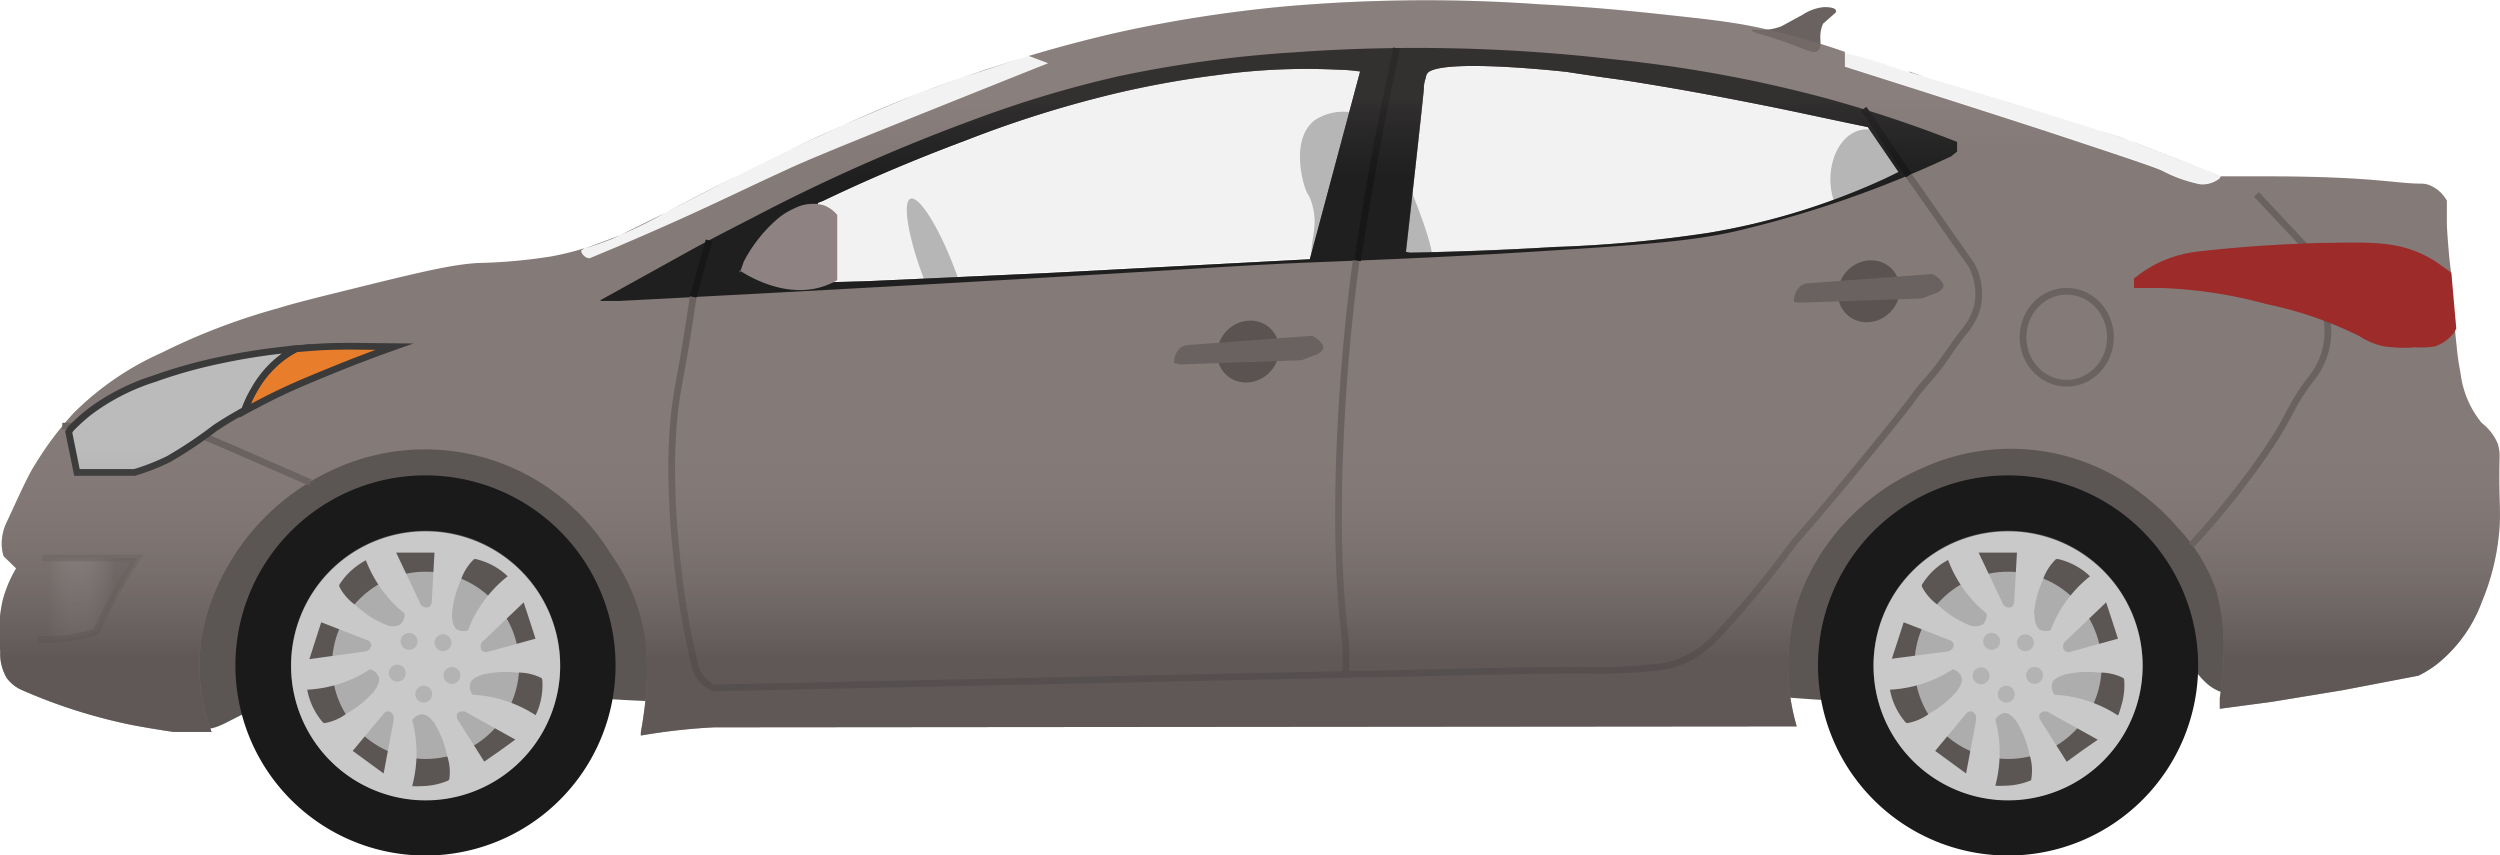 <svg xmlns="http://www.w3.org/2000/svg" xmlns:xlink="http://www.w3.org/1999/xlink" viewBox="0 0 185.85 63.59"><defs><style>.cls-1{fill:#58595b;opacity:0.4;}.cls-2{fill:#5b5654;}.cls-3,.cls-4{fill:#847a78;}.cls-4{opacity:0.1;}.cls-5{fill:#1f1f1f;}.cls-14,.cls-6,.cls-9{fill:none;}.cls-14,.cls-6{stroke:#6a6261;}.cls-14,.cls-6,.cls-7,.cls-8,.cls-9{stroke-miterlimit:10;stroke-width:0.5px;}.cls-7{fill:#e87d2b;}.cls-7,.cls-8{stroke:#3a3a3a;}.cls-8{fill:#bcbbbb;}.cls-9{stroke:#171717;}.cls-10{fill:#9c2b2a;}.cls-11{fill:#5a5352;}.cls-12{fill:#6a6261;}.cls-13{opacity:0.52;fill:url(#linear-gradient);}.cls-14{opacity:0.48;}.cls-15{fill:#1a1a1a;}.cls-16{fill:#aeadae;}.cls-17{fill:#c9c9c9;}.cls-18{fill:#b3b3b3;}.cls-19{opacity:0.64;fill:url(#linear-gradient-2);}.cls-20{opacity:0.14;fill:url(#linear-gradient-3);}.cls-21{fill:#8e8382;}</style><linearGradient id="linear-gradient" x1="3.63" y1="44.51" x2="8.53" y2="44.51" gradientUnits="userSpaceOnUse"><stop offset="0" stop-color="#fff" stop-opacity="0"/><stop offset="1" stop-color="#6b6262"/></linearGradient><linearGradient id="linear-gradient-2" x1="92.93" y1="33.37" x2="92.93" y2="48.92" gradientUnits="userSpaceOnUse"><stop offset="0" stop-color="#847a78" stop-opacity="0"/><stop offset="1" stop-color="#4a4544"/></linearGradient><linearGradient id="linear-gradient-3" x1="92.93" y1="7.27" x2="92.93" y2="13.25" gradientUnits="userSpaceOnUse"><stop offset="0" stop-color="#a89b98"/><stop offset="1" stop-color="#847a78" stop-opacity="0"/></linearGradient></defs><title>hyundai</title><g id="Layer_2" data-name="Layer 2"><g id="Layer_2-2" data-name="Layer 2"><g id="elantra"><path class="cls-1" d="M97.52,19.36c-.19-1.51.55-2.43,0-4.25-.21-.69-.33-.59-.54-1.27-.09-.26-1.05-3.42.72-4.88a3.86,3.86,0,0,1,4.16-.09c1.08.61,1.56,1.58,2.26,3.34,2,4.92,2.93,7.38,2.17,8.68-1.19,2-4.62,3-6.69,1.81A4.76,4.76,0,0,1,97.52,19.36Z"/><ellipse class="cls-1" cx="138.72" cy="13.33" rx="2.65" ry="3.71"/><ellipse class="cls-1" cx="69.81" cy="20.3" rx="1.2" ry="5.92" transform="translate(-2.65 26.28) rotate(-20.93)"/><path class="cls-2" d="M14.9,54.17c1.23.18,2-.62,4-1.45a21.24,21.24,0,0,1,5.24-1.18c5.85-.88,13.89,0,22.33.5,2.6.14,5.21.18,7.82.27,30.91,1.14,50.95-2.41,74.93-.74,7,.49,10.91,1.18,16.51-.6,6.17-2,9.95-5.53,14.22-3.86,3.15,1.23,3.12,4,5.67,4.46,4.81,1,12.72-7.2,11.69-12.3-.76-3.74-6.59-7-39.42-10.25-56.25-5.51-52.48,2.82-97.64-.6-11.33-.86-26.12-2.49-30.38,4.82-3.09,5.32,0,14.31,1.69,17.6C13,53.72,14.36,54.09,14.9,54.17Z"/><path class="cls-3" d="M62.79,9.25,68.11,7C66.18,7.78,64.4,8.53,62.79,9.25Z"/><path class="cls-3" d="M58.69,11.15l4.09-1.9C61.26,9.93,59.89,10.57,58.69,11.15Z"/><path class="cls-3" d="M68.15,7l3.33-1.23Q69.74,6.39,68.15,7Z"/><path class="cls-3" d="M56.27,12.34l-1.48.73,3.88-1.91Z"/><path class="cls-3" d="M52.41,14.27c-1.28.66-2.23,1.16-3,1.57l5.37-2.77Z"/><path class="cls-3" d="M73.36,5.14l-1.82.62,4-1.3Z"/><path class="cls-3" d="M151.66,8.33l-3-.93L144.5,6.14l4.36,1.32Z"/><path class="cls-3" d="M151.69,8.34l4.09,1.28Z"/><path class="cls-3" d="M143,5.69l-1.14-.35.13,0Z"/><path class="cls-3" d="M162.32,12l2.77,1.06-1.18-.45L159,10.71c-.87-.33-1.73-.63-3.19-1.1l2.52.85Z"/><path class="cls-3" d="M185.82,34a2.88,2.88,0,0,0-.15-1.05,3.84,3.84,0,0,0-1.18-1.51,7.18,7.18,0,0,1-1.57-3.68,19.33,19.33,0,0,1-.3-2.11c-.23-2-.15-2.38-.39-4.91,0-.52-.1-1-.18-1.93-.11-1.32-.14-1.8-.15-2.17,0-.72,0-1.31,0-1.72a2.55,2.55,0,0,0-1.45-1.21,1.87,1.87,0,0,0-.48-.06c-1.83,0-3.61-.52-11.06-.54h-1.05l-2.77,0-.08.15a2.08,2.08,0,0,1-1.31.45,1.71,1.71,0,0,1-.41-.07,10.23,10.23,0,0,1-2.46-.9c-.44-.24-2.72-1-7.28-2.51-2.51-.83-4.62-1.51-10.71-3.46l-5.69-1.81V3.86h0A53.36,53.36,0,0,0,130.49,2c-1.89-.38-3.41-.55-6.36-.87-2.21-.24-5.43-.59-9.67-.81A120.16,120.16,0,0,0,95.27.5a102.08,102.08,0,0,0-11,1.66c-1.06.22-3.95.85-7.79,2l1.44.54-2.26.9c-10.13,4.06-15.19,6.08-17.15,7-4.37,2-6.36,3.07-12.6,5.73l-2.08.87A.64.64,0,0,1,43.4,19a.63.63,0,0,1-.2-.36l.26-.19h0a21.3,21.3,0,0,1-2.53.62,39.34,39.34,0,0,1-5.38.48c-1.81.11-3.79.55-8.54,1.72-3.32.82-5,1.23-6.39,1.66A47.59,47.59,0,0,0,12,26.23a21.77,21.77,0,0,0-6.54,4.49,24.49,24.49,0,0,0-2.92,3.92c-.39.6-.93,1.77-2,4.09a3.77,3.77,0,0,0-.41,1.85,3.36,3.36,0,0,0,.14.77l.93.9a9.36,9.36,0,0,0-1,2.38,11.16,11.16,0,0,0-.18,3.8,3.51,3.51,0,0,0,.5,2,2.81,2.81,0,0,0,1.18.9,40.3,40.3,0,0,0,8.18,2.58c.69.13,1.72.31,3,.5h2.85a13.73,13.73,0,0,1-.86-6,14,14,0,0,1,.9-3.89,17.42,17.42,0,0,1,9.13-9.67A16.19,16.19,0,0,1,45.36,41.1,14.82,14.82,0,0,1,48,47.61a22.47,22.47,0,0,1-.09,5.06c-.09.73-.19,1.34-.27,1.76l0,.25a45.21,45.21,0,0,1,5.45-.61l.7,0L133.57,54a16,16,0,0,1,.15-9.49,16.21,16.21,0,0,1,2.68-4.79,16.94,16.94,0,0,1,6.54-4.94,15.81,15.81,0,0,1,16.36,2,17.19,17.19,0,0,1,2.62,2.47,13,13,0,0,1,2.86,4.7,16.44,16.44,0,0,1,.39,6.39c0,.65-.1,1.18-.15,1.54l0,.81,3.83-.51,5.3-.87,5.64-1.08A8.72,8.72,0,0,0,181,49.5a10.59,10.59,0,0,0,3.5-4.76,17.5,17.5,0,0,0,1.21-4.49C186,38,185.73,37.81,185.82,34ZM97.37,19.27l-19,1L64.5,20.9,61,21l-.21-5.91.39-.15c4.17-2,7.81-3.45,10.67-4.52A83.93,83.93,0,0,1,82.7,7a71.46,71.46,0,0,1,7.8-1.42,48.15,48.15,0,0,1,9.13-.39c.62,0,1.13.09,1.48.12Zm42.82-6A51.61,51.61,0,0,1,127,17.31a96.77,96.77,0,0,1-11.42,1.05c-4.46.27-8.16.37-10.76.42l-.3-.06c.93-8.26,1.32-11.89,1.33-12.14,0,0,0,0,0-.09a2.37,2.37,0,0,1,.15-.72.6.6,0,0,1,.21-.42c1.48-1,10.28,0,10.28,0,4.17.64,3.2.44,5.64.84,3.81.62,6.69,1.19,8.92,1.63s4.73,1,7.8,1.63l2.32,3.31Z"/><path class="cls-3" d="M137.76,4.05l-.07,0,.06,0Z"/><path class="cls-3" d="M143,5.69l1.48.45Z"/><path class="cls-3" d="M137.17,3.86l.53.17Z"/><path class="cls-3" d="M141.88,5.35l-4.12-1.29,1.32.42Z"/><path class="cls-3" d="M151.68,8.34h0Z"/><polygon class="cls-3" points="155.78 9.61 155.78 9.61 155.78 9.62 155.78 9.61"/><path class="cls-4" d="M137.15,4.92l5.69,1.81c6.09,1.94,8.2,2.63,10.71,3.46,4.56,1.51,6.84,2.27,7.28,2.51a10.23,10.23,0,0,0,2.46.9,1.71,1.71,0,0,0,.41.07,2.08,2.08,0,0,0,1.31-.45l.08-.15L162.32,12l-4-1.54-2.52-.85h0l-4.09-1.28h0l-2.8-.86L144.5,6.14,143,5.69l-1-.31-.13,0-2.8-.87-1.32-.42h0l-.06,0-.53-.17h0Z"/><path class="cls-3" d="M75.55,4.44l.91-.28Z"/><polygon class="cls-3" points="46.12 17.48 46.12 17.48 46.12 17.48 46.12 17.48"/><path class="cls-3" d="M58.69,11.16h0Z"/><polygon class="cls-3" points="54.79 13.07 54.79 13.07 54.79 13.07 54.79 13.07"/><path class="cls-3" d="M46.12,17.48l-2.66,1c.82-.25,1.51-.52,2.09-.74Z"/><path class="cls-3" d="M49.42,15.84l-3.3,1.63a34.27,34.27,0,0,0,3.3-1.63Z"/><path class="cls-3" d="M68.12,7h0Z"/><path class="cls-3" d="M71.51,5.77h0l.06,0Z"/><path class="cls-3" d="M76.5,4.15h0Z"/><path class="cls-3" d="M62.79,9.25h0Z"/><path class="cls-3" d="M75.5,4.45h0l.06,0Z"/><path class="cls-5" d="M119.86,4.4a126.73,126.73,0,0,0-23.78-.5A89.92,89.92,0,0,0,83.15,5.67,83.64,83.64,0,0,0,72.57,8.83a137.65,137.65,0,0,0-16.72,7.41c-1.69.86-3.09,1.6-4.07,2.12l-7.1,3.93-.06.08,1.47,0c11.31-.59,20.46-1.09,26.7-1.45C91.93,19.82,92,19.72,98.94,19.45c2.74-.11,7.77-.29,14.71-.72,7.84-.49,11.83-.75,15.25-1.51a81.51,81.51,0,0,0,14.85-5l1.29-.59.45-.36v-.72a95.58,95.58,0,0,0-9.94-3.3A99.91,99.91,0,0,0,119.86,4.4ZM97.37,19.27l-19,1L64.5,20.9,61,21l-.21-5.91.39-.15c4.17-2,7.81-3.45,10.67-4.52A83.93,83.93,0,0,1,82.7,7a71.46,71.46,0,0,1,7.8-1.42,48.15,48.15,0,0,1,9.13-.39c.62,0,1.13.09,1.48.12Zm43.76-6.48-.93.45A51.61,51.61,0,0,1,127,17.31a96.77,96.77,0,0,1-11.42,1.05c-4.46.27-8.16.37-10.76.42l-.3-.06c.93-8.26,1.32-11.89,1.33-12.14,0,0,0,0,0-.09a2.37,2.37,0,0,1,.15-.72.6.6,0,0,1,.21-.42c1.48-1,10.28,0,10.28,0,4.17.64,3.2.44,5.64.84,3.81.62,6.69,1.19,8.92,1.63s4.73,1,7.8,1.63Z"/><path class="cls-4" d="M99.64,5.17a48.15,48.15,0,0,0-9.13.39A71.46,71.46,0,0,0,82.7,7a83.93,83.93,0,0,0-10.88,3.5C69,11.55,65.32,13,61.15,15l-.39.15L61,21l3.53-.15,13.83-.66,19-1,3.74-14C100.76,5.25,100.25,5.21,99.64,5.17Z"/><path class="cls-4" d="M131,7.85c-2.23-.44-5.11-1-8.92-1.63-2.44-.4-1.46-.2-5.64-.84,0,0-8.8-1-10.28,0a.6.6,0,0,0-.21.42,2.37,2.37,0,0,0-.15.72c0,.05,0,.09,0,.09,0,.26-.39,3.88-1.33,12.14l.3.06c2.6,0,6.3-.15,10.76-.42A96.77,96.77,0,0,0,127,17.31a51.61,51.61,0,0,0,13.23-4.07l.93-.45-2.32-3.31C135.74,8.8,133.09,8.26,131,7.85Z"/><path class="cls-4" d="M77.94,4.69,76.5,4.15l-1,.3-4,1.32L68.12,7,62.79,9.25l-4.1,1.91-3.89,1.92-5.37,2.77-3.3,1.63-2.67,1-.26.19a.63.63,0,0,0,.2.36.64.64,0,0,0,.46.15l2.08-.87c6.24-2.65,8.23-3.77,12.6-5.73,2-.88,7-2.91,17.15-7Z"/><line class="cls-6" x1="4.63" y1="31.68" x2="5.7" y2="31.68"/><path class="cls-6" d="M14.78,32.27l2.83,1.22c1.8.78,3.67,1.62,5.47,2.39"/><path class="cls-7" d="M26.22,25.74c-.81,0-1.92,0-3.23.11l-1,.08A7.27,7.27,0,0,0,20.46,27a7.86,7.86,0,0,0-1.58,2,8.07,8.07,0,0,0-.67,1.54c.5-.27,1-.53,1.5-.79,1.78-.91,3.13-1.46,5.09-2.26,1.15-.47,2.68-1.07,4.52-1.72Z"/><path class="cls-8" d="M20.46,27A7.27,7.27,0,0,1,22,25.93a46.24,46.24,0,0,0-5.55.83,36.53,36.53,0,0,0-5,1.4,16,16,0,0,0-4.84,2.49,13.21,13.21,0,0,0-1.36,1.24l-.14.23.61,3H10a16.11,16.11,0,0,0,2.55-1A32.11,32.11,0,0,0,16,31.81c.8-.53,1.5-.94,2.18-1.31A8.07,8.07,0,0,1,18.88,29,7.86,7.86,0,0,1,20.46,27Z"/><path class="cls-9" d="M100.92,19.38c.81-5.39,1.71-10.24,2.8-15.25l.09-.56"/><path class="cls-6" d="M51.53,22.06c-.48,3.37-1,6.09-1.11,6.73-.92,5-.29,11-.06,13.12a57.19,57.19,0,0,0,1.28,7.47,2.42,2.42,0,0,0,.41.95,2.53,2.53,0,0,0,1,.81l47-1V47.93q-.12-1.05-.23-2.12c-.77-8.12,0-19.31,1-26.43"/><line class="cls-9" x1="52.71" y1="17.87" x2="51.53" y2="22.06"/><polyline class="cls-9" points="141.91 13.06 139.02 8.76 138.54 8.09"/><path class="cls-6" d="M100.1,50.1h2.43c8.28-.21,13.71-.31,15.76-.27a34,34,0,0,0,4.31-.18,9,9,0,0,0,1.57-.21,7.38,7.38,0,0,0,3.47-2.17A72.49,72.49,0,0,0,132.87,41c1.29-1.71.57-.61,5.33-6.39,5.12-6.22,3.63-4.68,5-6.24C144.44,27,145,25.92,146,24.67a4.87,4.87,0,0,0,1-1.87,4.64,4.64,0,0,0-.42-3.07l-4.68-6.67"/><line class="cls-6" x1="167.74" y1="14.45" x2="171.42" y2="18.37"/><path class="cls-6" d="M172.92,23.43a5.55,5.55,0,0,1-1.13,4.75c-1.85,2.43-1.31,2.64-4.11,6.51a62.74,62.74,0,0,1-4.61,5.65l-.17.21"/><path class="cls-10" d="M182.23,20.27l-1.08-.77a9.46,9.46,0,0,0-.86-.5c-2-1-3.84-1-6.83-.95-1.47,0-5.74.15-9.9.63a9.36,9.36,0,0,0-2.8.72,9.07,9.07,0,0,0-2.12,1.31v.7c.51,0,1.21,0,2.06,0a34.18,34.18,0,0,1,7.8,1.2,28.31,28.31,0,0,1,6.94,2.4,5.21,5.21,0,0,0,1.7.72,9.93,9.93,0,0,0,2.4.09,6.64,6.64,0,0,0,1.47-.07,3,3,0,0,0,1.45-1.06l.14-.27Z"/><ellipse class="cls-6" cx="153.64" cy="25.07" rx="3.25" ry="3.42"/><ellipse class="cls-11" cx="92.79" cy="26.13" rx="2.38" ry="2.22" transform="translate(8.7 73.27) rotate(-45)"/><ellipse class="cls-11" cx="138.94" cy="21.65" rx="2.38" ry="2.22" transform="translate(25.38 104.59) rotate(-45)"/><path class="cls-12" d="M87.76,27.09l9-.31,1-.38a1.11,1.11,0,0,0,.6-.44c.1-.25-.2-.69-.81-1l-9.36.7a1.1,1.1,0,0,0-.45.2A1.42,1.42,0,0,0,87.29,27Z"/><path class="cls-12" d="M133.86,22.5l9-.31,1-.38a1.11,1.11,0,0,0,.6-.44c.1-.25-.2-.69-.81-1l-9.36.7a1.1,1.1,0,0,0-.45.2,1.42,1.42,0,0,0-.47,1.19Z"/><path class="cls-12" d="M136.49.78c-.09-.27-.79-.25-.9-.25A3.45,3.45,0,0,0,134,1.1c-1.58.85-1.53.85-1.7.9-1.18.42-2.07.09-2.1.25s1.27.38,3.48,1.24c.7.27,1.2.5,1.47.27.42-.36-.07-1,.38-2l.95-.84Z"/><path class="cls-13" d="M3.14,41.48h7.07q-.52.78-1,1.64a41.57,41.57,0,0,0-2,3.86,11,11,0,0,1-1.31.35,11.15,11.15,0,0,1-3,.18Z"/><polyline class="cls-14" points="3.14 41.48 10.21 41.48 9.55 42.51 8.63 44.04 8.01 45.18 7.12 46.98 6.87 47.06 6.23 47.23 5.09 47.45 4.07 47.54 3.14 47.54 2.78 47.51"/><path class="cls-15" d="M31.77,46.83a.48.48,0,0,0,.26-.32l.21-3.75H29.39l1.76,3.71A.53.53,0,0,0,31.77,46.83Z"/><path class="cls-15" d="M27.15,43.34a5,5,0,0,0-.57.35,5.18,5.18,0,0,0-1.38,1.5l0,.12a3.8,3.8,0,0,0,1.23,1.4,7.4,7.4,0,0,0,2.15,1.39,1.28,1.28,0,0,0,1.15,0,1,1,0,0,0,.33-.78,9,9,0,0,1-.69-.61A9.46,9.46,0,0,1,27.15,43.34Z"/><path class="cls-15" d="M37.64,44.5a5,5,0,0,0-.51-.43,5.18,5.18,0,0,0-1.86-.85h-.12a3.8,3.8,0,0,0-1,1.6,7.4,7.4,0,0,0-.65,2.48c0,.41,0,.86.35,1.09a1,1,0,0,0,.85.07,9,9,0,0,1,.36-.85A9.46,9.46,0,0,1,37.64,44.5Z"/><path class="cls-15" d="M31.64,35.34A14.13,14.13,0,1,0,45.76,49.46,14.13,14.13,0,0,0,31.64,35.34Zm7.75,10.85.42,1.3-3.63,1a.48.48,0,0,1-.38-.15.53.53,0,0,1,.15-.7l3-2.82Zm-8.47-5.1h1.37l-.21,3.75a.48.48,0,0,1-.26.32.53.53,0,0,1-.62-.36l-1.76-3.71Zm-7.47,6.48.42-1.3,3.5,1.36a.48.48,0,0,1,.22.34.53.53,0,0,1-.53.48L23,49Zm.67,6.2L24,53.7a5.18,5.18,0,0,1-1-1.78,5,5,0,0,1-.16-.65,9.46,9.46,0,0,0,3.88-1.05,9,9,0,0,0,.79-.47,1,1,0,0,1,.64.56c.13.38-.12.75-.35,1.09a7.4,7.4,0,0,1-2,1.62A3.8,3.8,0,0,1,24.11,53.76Zm5.14-.26-.75,4-1.19-.87-1.11-.81L28.57,53a.48.48,0,0,1,.39-.11A.53.53,0,0,1,29.25,53.5Zm.51-7.08a1.28,1.28,0,0,1-1.15,0A7.4,7.4,0,0,1,26.45,45a3.8,3.8,0,0,1-1.23-1.4l0-.12A5.18,5.18,0,0,1,26.63,42a5,5,0,0,1,.57-.35A9.46,9.46,0,0,0,29.39,45a9,9,0,0,0,.69.61A1,1,0,0,1,29.75,46.42ZM33.4,57.95l-.09.08a5.18,5.18,0,0,1-2,.41,5,5,0,0,1-.67,0,9.46,9.46,0,0,0,.2-4,9,9,0,0,0-.2-.9,1,1,0,0,1,.73-.44c.4,0,.68.35.93.67a7.4,7.4,0,0,1,.93,2.39A3.8,3.8,0,0,1,33.4,57.95Zm.2-12.31a7.4,7.4,0,0,1,.65-2.48,3.8,3.8,0,0,1,1-1.6h.12a5.18,5.18,0,0,1,1.86.85,5,5,0,0,1,.51.43A9.46,9.46,0,0,0,35.16,46a9,9,0,0,0-.36.85,1,1,0,0,1-.85-.07C33.62,46.5,33.61,46,33.6,45.64Zm3.55,10.18L36,56.62l-2-3.16a.48.48,0,0,1,0-.41.53.53,0,0,1,.71-.07l3.6,2Zm2.92-3.27a5,5,0,0,1-.25.62,9.46,9.46,0,0,0-3.76-1.43,9,9,0,0,0-.92-.09,1,1,0,0,1-.19-.83c.12-.38.54-.54.93-.67A7.4,7.4,0,0,1,38.44,50a3.8,3.8,0,0,1,1.82.41l.05.11A5.18,5.18,0,0,1,40.07,52.54Z"/><path class="cls-15" d="M27.33,47.62l-3.5-1.36-.42,1.3L22.94,49,27,48.44a.53.53,0,0,0,.53-.48A.48.48,0,0,0,27.33,47.62Z"/><path class="cls-15" d="M27.76,51.4c.23-.34.48-.71.35-1.09a1,1,0,0,0-.64-.56,9,9,0,0,1-.79.47,9.46,9.46,0,0,1-3.88,1.05,5,5,0,0,0,.16.65,5.18,5.18,0,0,0,1,1.78l.11.06A3.8,3.8,0,0,0,25.78,53,7.4,7.4,0,0,0,27.76,51.4Z"/><path class="cls-15" d="M28.92,52.85a.48.48,0,0,0-.39.11l-2.38,2.91,1.11.81,1.19.87.75-4A.53.53,0,0,0,28.92,52.85Z"/><path class="cls-15" d="M32.26,53.71c-.25-.33-.53-.68-.93-.67a1,1,0,0,0-.73.44,9,9,0,0,1,.2.9,9.46,9.46,0,0,1-.2,4,5,5,0,0,0,.67,0,5.18,5.18,0,0,0,2-.41l.09-.08a3.8,3.8,0,0,0-.17-1.85A7.4,7.4,0,0,0,32.26,53.71Z"/><path class="cls-15" d="M34,53.06a.48.48,0,0,0,0,.41l2,3.16,1.11-.81,1.19-.87-3.6-2A.53.53,0,0,0,34,53.06Z"/><path class="cls-15" d="M40.26,50.52l-.05-.11A3.8,3.8,0,0,0,38.39,50a7.4,7.4,0,0,0-2.56.15c-.39.14-.81.29-.93.67a1,1,0,0,0,.19.83,9,9,0,0,1,.92.09,9.46,9.46,0,0,1,3.76,1.43,5,5,0,0,0,.25-.62A5.18,5.18,0,0,0,40.26,50.52Z"/><path class="cls-15" d="M38.88,44.78l-3,2.82a.53.53,0,0,0-.15.7.48.48,0,0,0,.38.15l3.63-1-.42-1.3Z"/><circle class="cls-2" cx="31.64" cy="49.46" r="10.01"/><circle class="cls-16" cx="31.64" cy="49.46" r="6.96"/><path class="cls-17" d="M31.64,39.5a10,10,0,1,0,10,10A10,10,0,0,0,31.64,39.5Zm7.29,5.28.46,1.4.42,1.3-3.63,1a.48.48,0,0,1-.38-.15.53.53,0,0,1,.15-.7Zm-8-3.7h1.37l-.21,3.75a.48.48,0,0,1-.26.32.53.53,0,0,1-.62-.36l-1.76-3.71Zm-7.47,6.48.42-1.3,3.5,1.36a.48.48,0,0,1,.22.34.53.53,0,0,1-.53.48L23,49Zm.67,6.2L24,53.7a5.18,5.18,0,0,1-1-1.78,5,5,0,0,1-.16-.65,9.46,9.46,0,0,0,3.88-1.05,9,9,0,0,0,.79-.47,1,1,0,0,1,.64.56c.13.38-.12.75-.35,1.09a7.4,7.4,0,0,1-2,1.62A3.8,3.8,0,0,1,24.11,53.76Zm5.14-.26-.75,4-1.19-.87-1.11-.81L28.57,53a.48.48,0,0,1,.39-.11A.53.53,0,0,1,29.25,53.5Zm.51-7.08a1.28,1.28,0,0,1-1.15,0A7.4,7.4,0,0,1,26.45,45a3.8,3.8,0,0,1-1.23-1.4l0-.12A5.18,5.18,0,0,1,26.63,42a5,5,0,0,1,.57-.35A9.46,9.46,0,0,0,29.39,45a9,9,0,0,0,.69.61A1,1,0,0,1,29.75,46.42ZM33.4,57.95l-.09.08a5.18,5.18,0,0,1-2,.41,5,5,0,0,1-.67,0,9.46,9.46,0,0,0,.2-4,9,9,0,0,0-.2-.9,1,1,0,0,1,.73-.44c.4,0,.68.35.93.67a7.4,7.4,0,0,1,.93,2.39A3.8,3.8,0,0,1,33.4,57.95Zm.2-12.31a7.4,7.4,0,0,1,.65-2.48,3.8,3.8,0,0,1,1-1.6h.12a5.18,5.18,0,0,1,1.86.85,5,5,0,0,1,.51.43A9.46,9.46,0,0,0,35.16,46a9,9,0,0,0-.36.85,1,1,0,0,1-.85-.07C33.62,46.5,33.61,46,33.6,45.64Zm3.55,10.18L36,56.62l-2-3.16a.48.48,0,0,1,0-.41.53.53,0,0,1,.71-.07l3.6,2Zm2.67-2.65a9.46,9.46,0,0,0-3.76-1.43,9,9,0,0,0-.92-.09,1,1,0,0,1-.19-.83c.12-.38.54-.54.93-.67A7.4,7.4,0,0,1,38.44,50a3.8,3.8,0,0,1,1.82.41l.05.11a5.18,5.18,0,0,1-.23,2A5,5,0,0,1,39.82,53.16Z"/><circle class="cls-18" cx="30.41" cy="47.68" r="0.63"/><circle class="cls-18" cx="29.53" cy="50.04" r="0.63" transform="translate(-27.18 62.66) rotate(-72)"/><circle class="cls-18" cx="31.5" cy="51.6" r="0.63" transform="translate(-28.76 46.76) rotate(-54)"/><circle class="cls-18" cx="33.6" cy="50.21" r="0.63" transform="translate(-23.1 29.34) rotate(-36)"/><circle class="cls-18" cx="32.93" cy="47.78" r="0.63" transform="translate(-13.15 12.51) rotate(-18)"/><path class="cls-15" d="M149.28,35.34a14.13,14.13,0,1,0,14.13,14.13A14.13,14.13,0,0,0,149.28,35.34ZM157,46.18l.42,1.3-3.63,1a.48.48,0,0,1-.38-.15.53.53,0,0,1,.15-.7l3-2.82Zm-8.47-5.1h1.37l-.21,3.75a.48.48,0,0,1-.26.32.53.53,0,0,1-.62-.36l-1.76-3.71Zm-7.47,6.48.42-1.3,3.5,1.36a.48.48,0,0,1,.22.34.53.53,0,0,1-.53.48l-4.07.53Zm.67,6.2-.11-.06a5.18,5.18,0,0,1-1-1.78,5,5,0,0,1-.16-.65,9.46,9.46,0,0,0,3.88-1.05,9,9,0,0,0,.79-.47,1,1,0,0,1,.64.56c.13.38-.12.75-.35,1.09a7.4,7.4,0,0,1-2,1.62A3.8,3.8,0,0,1,141.76,53.76Zm5.14-.26-.75,4-1.19-.87-1.11-.81L146.21,53a.48.48,0,0,1,.39-.11A.53.53,0,0,1,146.89,53.5Zm.51-7.08a1.28,1.28,0,0,1-1.15,0A7.4,7.4,0,0,1,144.1,45a3.8,3.8,0,0,1-1.23-1.4l0-.12a5.18,5.18,0,0,1,1.38-1.5,5,5,0,0,1,.57-.35A9.46,9.46,0,0,0,147,45a9,9,0,0,0,.69.61A1,1,0,0,1,147.4,46.42ZM151,57.95,151,58a5.18,5.18,0,0,1-2,.41,5,5,0,0,1-.67,0,9.46,9.46,0,0,0,.2-4,9,9,0,0,0-.2-.9A1,1,0,0,1,149,53c.4,0,.68.35.93.67a7.4,7.4,0,0,1,.93,2.39A3.8,3.8,0,0,1,151,57.95Zm.2-12.31a7.4,7.4,0,0,1,.65-2.48,3.8,3.8,0,0,1,1-1.6H153a5.18,5.18,0,0,1,1.86.85,5,5,0,0,1,.51.43A9.46,9.46,0,0,0,152.81,46a9,9,0,0,0-.36.85,1,1,0,0,1-.85-.07C151.27,46.5,151.25,46,151.24,45.64Zm3.55,10.18-1.11.81-2-3.16a.48.48,0,0,1,0-.41.53.53,0,0,1,.71-.07l3.6,2Zm2.92-3.27a5,5,0,0,1-.25.62,9.46,9.46,0,0,0-3.76-1.43,9,9,0,0,0-.92-.09,1,1,0,0,1-.19-.83c.12-.38.54-.54.93-.67a7.4,7.4,0,0,1,2.56-.15,3.8,3.8,0,0,1,1.82.41l.05.11A5.18,5.18,0,0,1,157.72,52.54Z"/><path class="cls-15" d="M145,47.62l-3.5-1.36-.42,1.3-.46,1.4,4.07-.53a.53.53,0,0,0,.53-.48A.48.48,0,0,0,145,47.62Z"/><path class="cls-15" d="M145.41,51.4c.23-.34.48-.71.35-1.09a1,1,0,0,0-.64-.56,9,9,0,0,1-.79.47,9.46,9.46,0,0,1-3.88,1.05,5,5,0,0,0,.16.65,5.18,5.18,0,0,0,1,1.78l.11.06a3.8,3.8,0,0,0,1.71-.74A7.4,7.4,0,0,0,145.41,51.4Z"/><path class="cls-15" d="M146.56,52.85a.48.48,0,0,0-.39.11l-2.38,2.91,1.11.81,1.19.87.75-4A.53.53,0,0,0,146.56,52.85Z"/><path class="cls-15" d="M149.9,53.71c-.25-.33-.53-.68-.93-.67a1,1,0,0,0-.73.44,9,9,0,0,1,.2.9,9.46,9.46,0,0,1-.2,4,5,5,0,0,0,.67,0,5.18,5.18,0,0,0,2-.41l.09-.08a3.8,3.8,0,0,0-.17-1.85A7.4,7.4,0,0,0,149.9,53.71Z"/><path class="cls-15" d="M151.63,53.06a.48.48,0,0,0,0,.41l2,3.16,1.11-.81,1.19-.87-3.6-2A.53.53,0,0,0,151.63,53.06Z"/><path class="cls-15" d="M157.91,50.52l-.05-.11A3.8,3.8,0,0,0,156,50a7.4,7.4,0,0,0-2.56.15c-.39.14-.81.29-.93.67a1,1,0,0,0,.19.83,9,9,0,0,1,.92.09,9.46,9.46,0,0,1,3.76,1.43,5,5,0,0,0,.25-.62A5.18,5.18,0,0,0,157.91,50.52Z"/><path class="cls-15" d="M156.53,44.78l-3,2.82a.53.53,0,0,0-.15.7.48.48,0,0,0,.38.15l3.63-1-.42-1.3Z"/><circle class="cls-2" cx="149.28" cy="49.46" r="10.01"/><circle class="cls-16" cx="149.28" cy="49.46" r="6.96"/><path class="cls-17" d="M149.28,39.5a10,10,0,1,0,10,10A10,10,0,0,0,149.28,39.5Zm7.29,5.28.46,1.4.42,1.3-3.63,1a.48.48,0,0,1-.38-.15.53.53,0,0,1,.15-.7Zm-8-3.7h1.37l-.21,3.75a.48.48,0,0,1-.26.32.53.53,0,0,1-.62-.36l-1.76-3.71Zm-7.47,6.48.42-1.3,3.5,1.36a.48.48,0,0,1,.22.34.53.53,0,0,1-.53.48l-4.07.53Zm.67,6.2-.11-.06a5.18,5.18,0,0,1-1-1.78,5,5,0,0,1-.16-.65,9.46,9.46,0,0,0,3.88-1.05,9,9,0,0,0,.79-.47,1,1,0,0,1,.64.56c.13.38-.12.75-.35,1.09a7.4,7.4,0,0,1-2,1.62A3.8,3.8,0,0,1,141.76,53.76Zm5.14-.26-.75,4-1.19-.87-1.11-.81L146.21,53a.48.48,0,0,1,.39-.11A.53.53,0,0,1,146.89,53.5Zm.51-7.08a1.28,1.28,0,0,1-1.15,0A7.4,7.4,0,0,1,144.1,45a3.8,3.8,0,0,1-1.23-1.4l0-.12a5.18,5.18,0,0,1,1.38-1.5,5,5,0,0,1,.57-.35A9.46,9.46,0,0,0,147,45a9,9,0,0,0,.69.61A1,1,0,0,1,147.4,46.42ZM151,57.95,151,58a5.18,5.18,0,0,1-2,.41,5,5,0,0,1-.67,0,9.46,9.46,0,0,0,.2-4,9,9,0,0,0-.2-.9A1,1,0,0,1,149,53c.4,0,.68.35.93.67a7.4,7.4,0,0,1,.93,2.39A3.8,3.8,0,0,1,151,57.95Zm.2-12.31a7.4,7.4,0,0,1,.65-2.48,3.8,3.8,0,0,1,1-1.6H153a5.18,5.18,0,0,1,1.86.85,5,5,0,0,1,.51.43A9.46,9.46,0,0,0,152.81,46a9,9,0,0,0-.36.85,1,1,0,0,1-.85-.07C151.27,46.5,151.25,46,151.24,45.64Zm3.55,10.18-1.11.81-2-3.16a.48.48,0,0,1,0-.41.53.53,0,0,1,.71-.07l3.6,2Zm2.67-2.65a9.46,9.46,0,0,0-3.76-1.43,9,9,0,0,0-.92-.09,1,1,0,0,1-.19-.83c.12-.38.54-.54.93-.67a7.4,7.4,0,0,1,2.56-.15,3.8,3.8,0,0,1,1.82.41l.05.11a5.18,5.18,0,0,1-.23,2A5,5,0,0,1,157.47,53.16Z"/><circle class="cls-18" cx="148.06" cy="47.68" r="0.63"/><circle class="cls-18" cx="147.18" cy="50.04" r="0.63" transform="matrix(0.31, -0.95, 0.95, 0.31, 54.11, 174.55)"/><circle class="cls-18" cx="149.15" cy="51.6" r="0.63" transform="translate(19.73 141.94) rotate(-54)"/><circle class="cls-18" cx="151.25" cy="50.21" r="0.63" transform="translate(-0.63 98.49) rotate(-36)"/><circle class="cls-18" cx="150.57" cy="47.78" r="0.63" transform="translate(-7.4 48.87) rotate(-18)"/><path class="cls-19" d="M185.82,34a2.88,2.88,0,0,0-.15-1.05,3.84,3.84,0,0,0-1.18-1.51,7.18,7.18,0,0,1-1.57-3.68,19.33,19.33,0,0,1-.3-2.11c-.23-2-.15-2.38-.39-4.91,0-.52-.1-1-.18-1.93-.11-1.32-.14-1.8-.15-2.17,0-.72,0-1.31,0-1.72a2.55,2.55,0,0,0-1.45-1.21,1.87,1.87,0,0,0-.48-.06c-1.83,0-3.61-.52-11.06-.54h-1.05l-2.77,0-.08.15a2.08,2.08,0,0,1-1.31.45,1.71,1.71,0,0,1-.41-.07,10.23,10.23,0,0,1-2.46-.9c-.44-.24-2.72-1-7.28-2.51-2.51-.83-4.62-1.51-10.71-3.46l-5.69-1.81V3.86h0A53.36,53.36,0,0,0,130.49,2c-1.89-.38-3.41-.55-6.36-.87-2.21-.24-5.43-.59-9.67-.81A120.16,120.16,0,0,0,95.27.5a102.08,102.08,0,0,0-11,1.66c-1.06.22-3.95.85-7.79,2l1.44.54-2.26.9c-10.13,4.06-15.19,6.08-17.15,7-4.37,2-6.36,3.07-12.6,5.73l-2.08.87A.64.64,0,0,1,43.4,19a.63.63,0,0,1-.2-.36l.26-.19h0a21.3,21.3,0,0,1-2.53.62,39.34,39.34,0,0,1-5.38.48c-1.81.11-3.79.55-8.54,1.72-3.32.82-5,1.23-6.39,1.66A47.59,47.59,0,0,0,12,26.23a21.77,21.77,0,0,0-6.54,4.49,24.49,24.49,0,0,0-2.92,3.92c-.39.6-.93,1.77-2,4.09a3.77,3.77,0,0,0-.41,1.85,3.36,3.36,0,0,0,.14.77l.93.9a9.36,9.36,0,0,0-1,2.38,11.16,11.16,0,0,0-.18,3.8,3.51,3.51,0,0,0,.5,2,2.81,2.81,0,0,0,1.18.9,40.3,40.3,0,0,0,8.18,2.58c.69.13,1.72.31,3,.5h2.85a13.73,13.73,0,0,1-.86-6,14,14,0,0,1,.9-3.89,17.42,17.42,0,0,1,9.13-9.67A16.19,16.19,0,0,1,45.36,41.1,14.82,14.82,0,0,1,48,47.61a22.47,22.47,0,0,1-.09,5.06c-.09.73-.19,1.34-.27,1.76l0,.25a45.21,45.21,0,0,1,5.45-.61l.7,0L133.57,54a16,16,0,0,1,.15-9.49,16.21,16.21,0,0,1,2.68-4.79,16.94,16.94,0,0,1,6.54-4.94,15.81,15.81,0,0,1,16.36,2,17.19,17.19,0,0,1,2.62,2.47,13,13,0,0,1,2.86,4.7,16.44,16.44,0,0,1,.39,6.39c0,.65-.1,1.18-.15,1.54l0,.81,3.83-.51,5.3-.87,5.64-1.08A8.72,8.72,0,0,0,181,49.5a10.59,10.59,0,0,0,3.5-4.76,17.5,17.5,0,0,0,1.21-4.49C186,38,185.73,37.81,185.82,34ZM97.37,19.27l-19,1L64.5,20.9,61,21l-.21-5.91.39-.15c4.17-2,7.81-3.45,10.67-4.52A83.93,83.93,0,0,1,82.7,7a71.46,71.46,0,0,1,7.8-1.42,48.15,48.15,0,0,1,9.13-.39c.62,0,1.13.09,1.48.12Zm42.82-6A51.61,51.61,0,0,1,127,17.31a96.77,96.77,0,0,1-11.42,1.05c-4.46.27-8.16.37-10.76.42l-.3-.06c.93-8.26,1.32-11.89,1.33-12.14,0,0,0,0,0-.09a2.37,2.37,0,0,1,.15-.72.6.6,0,0,1,.21-.42c1.48-1,10.28,0,10.28,0,4.17.64,3.2.44,5.64.84,3.81.62,6.69,1.19,8.92,1.63s4.73,1,7.8,1.63l2.32,3.31Z"/><path class="cls-20" d="M185.82,34a2.88,2.88,0,0,0-.15-1.05,3.84,3.84,0,0,0-1.18-1.51,7.18,7.18,0,0,1-1.57-3.68,19.33,19.33,0,0,1-.3-2.11c-.23-2-.15-2.38-.39-4.91,0-.52-.1-1-.18-1.93-.11-1.32-.14-1.8-.15-2.17,0-.72,0-1.31,0-1.72a2.55,2.55,0,0,0-1.45-1.21,1.87,1.87,0,0,0-.48-.06c-1.83,0-3.61-.52-11.06-.54h-1.05l-2.77,0-.08.15a2.08,2.08,0,0,1-1.31.45,1.71,1.71,0,0,1-.41-.07,10.23,10.23,0,0,1-2.46-.9c-.44-.24-2.72-1-7.28-2.51-2.51-.83-4.62-1.51-10.71-3.46l-5.69-1.81V3.86h0A53.36,53.36,0,0,0,130.49,2c-1.89-.38-3.41-.55-6.36-.87-2.21-.24-5.43-.59-9.67-.81A120.16,120.16,0,0,0,95.27.5a102.08,102.08,0,0,0-11,1.66c-1.06.22-3.95.85-7.79,2l1.44.54-2.26.9c-10.13,4.06-15.19,6.08-17.15,7-4.37,2-6.36,3.07-12.6,5.73l-2.08.87A.64.64,0,0,1,43.4,19a.63.63,0,0,1-.2-.36l.26-.19h0a21.3,21.3,0,0,1-2.53.62,39.34,39.34,0,0,1-5.38.48c-1.81.11-3.79.55-8.54,1.72-3.32.82-5,1.23-6.39,1.66A47.59,47.59,0,0,0,12,26.23a21.77,21.77,0,0,0-6.54,4.49,24.49,24.49,0,0,0-2.92,3.92c-.39.6-.93,1.77-2,4.09a3.77,3.77,0,0,0-.41,1.85,3.36,3.36,0,0,0,.14.77l.93.9a9.36,9.36,0,0,0-1,2.38,11.16,11.16,0,0,0-.18,3.8,3.51,3.51,0,0,0,.5,2,2.81,2.81,0,0,0,1.18.9,40.3,40.3,0,0,0,8.18,2.58c.69.13,1.72.31,3,.5h2.85a13.73,13.73,0,0,1-.86-6,14,14,0,0,1,.9-3.89,17.42,17.42,0,0,1,9.13-9.67A16.19,16.19,0,0,1,45.36,41.1,14.82,14.82,0,0,1,48,47.61a22.47,22.47,0,0,1-.09,5.06c-.09.73-.19,1.34-.27,1.76l0,.25a45.21,45.21,0,0,1,5.45-.61l.7,0L133.57,54a16,16,0,0,1,.15-9.49,16.21,16.21,0,0,1,2.68-4.79,16.94,16.94,0,0,1,6.54-4.94,15.81,15.81,0,0,1,16.36,2,17.19,17.19,0,0,1,2.62,2.47,13,13,0,0,1,2.86,4.7,16.44,16.44,0,0,1,.39,6.39c0,.65-.1,1.18-.15,1.54l0,.81,3.83-.51,5.3-.87,5.64-1.08A8.72,8.72,0,0,0,181,49.5a10.59,10.59,0,0,0,3.5-4.76,17.5,17.5,0,0,0,1.21-4.49C186,38,185.73,37.81,185.82,34ZM97.37,19.27l-19,1L64.5,20.9,61,21l-.21-5.91.39-.15c4.17-2,7.81-3.45,10.67-4.52A83.93,83.93,0,0,1,82.7,7a71.46,71.46,0,0,1,7.8-1.42,48.15,48.15,0,0,1,9.13-.39c.62,0,1.13.09,1.48.12Zm42.82-6A51.61,51.61,0,0,1,127,17.31a96.77,96.77,0,0,1-11.42,1.05c-4.46.27-8.16.37-10.76.42l-.3-.06c.93-8.26,1.32-11.89,1.33-12.14,0,0,0,0,0-.09a2.37,2.37,0,0,1,.15-.72.6.6,0,0,1,.21-.42c1.48-1,10.28,0,10.28,0,4.17.64,3.2.44,5.64.84,3.81.62,6.69,1.19,8.92,1.63s4.73,1,7.8,1.63l2.32,3.31Z"/><path class="cls-21" d="M55,20.27l.3-.84a10.79,10.79,0,0,1,2.32-3,5,5,0,0,1,1.42-.93,3,3,0,0,1,2.2-.24,2.41,2.41,0,0,1,1,.72v4.85a5.42,5.42,0,0,1-1,.45c-2.74.92-5.43-.64-6.27-1.18"/></g></g></g></svg>